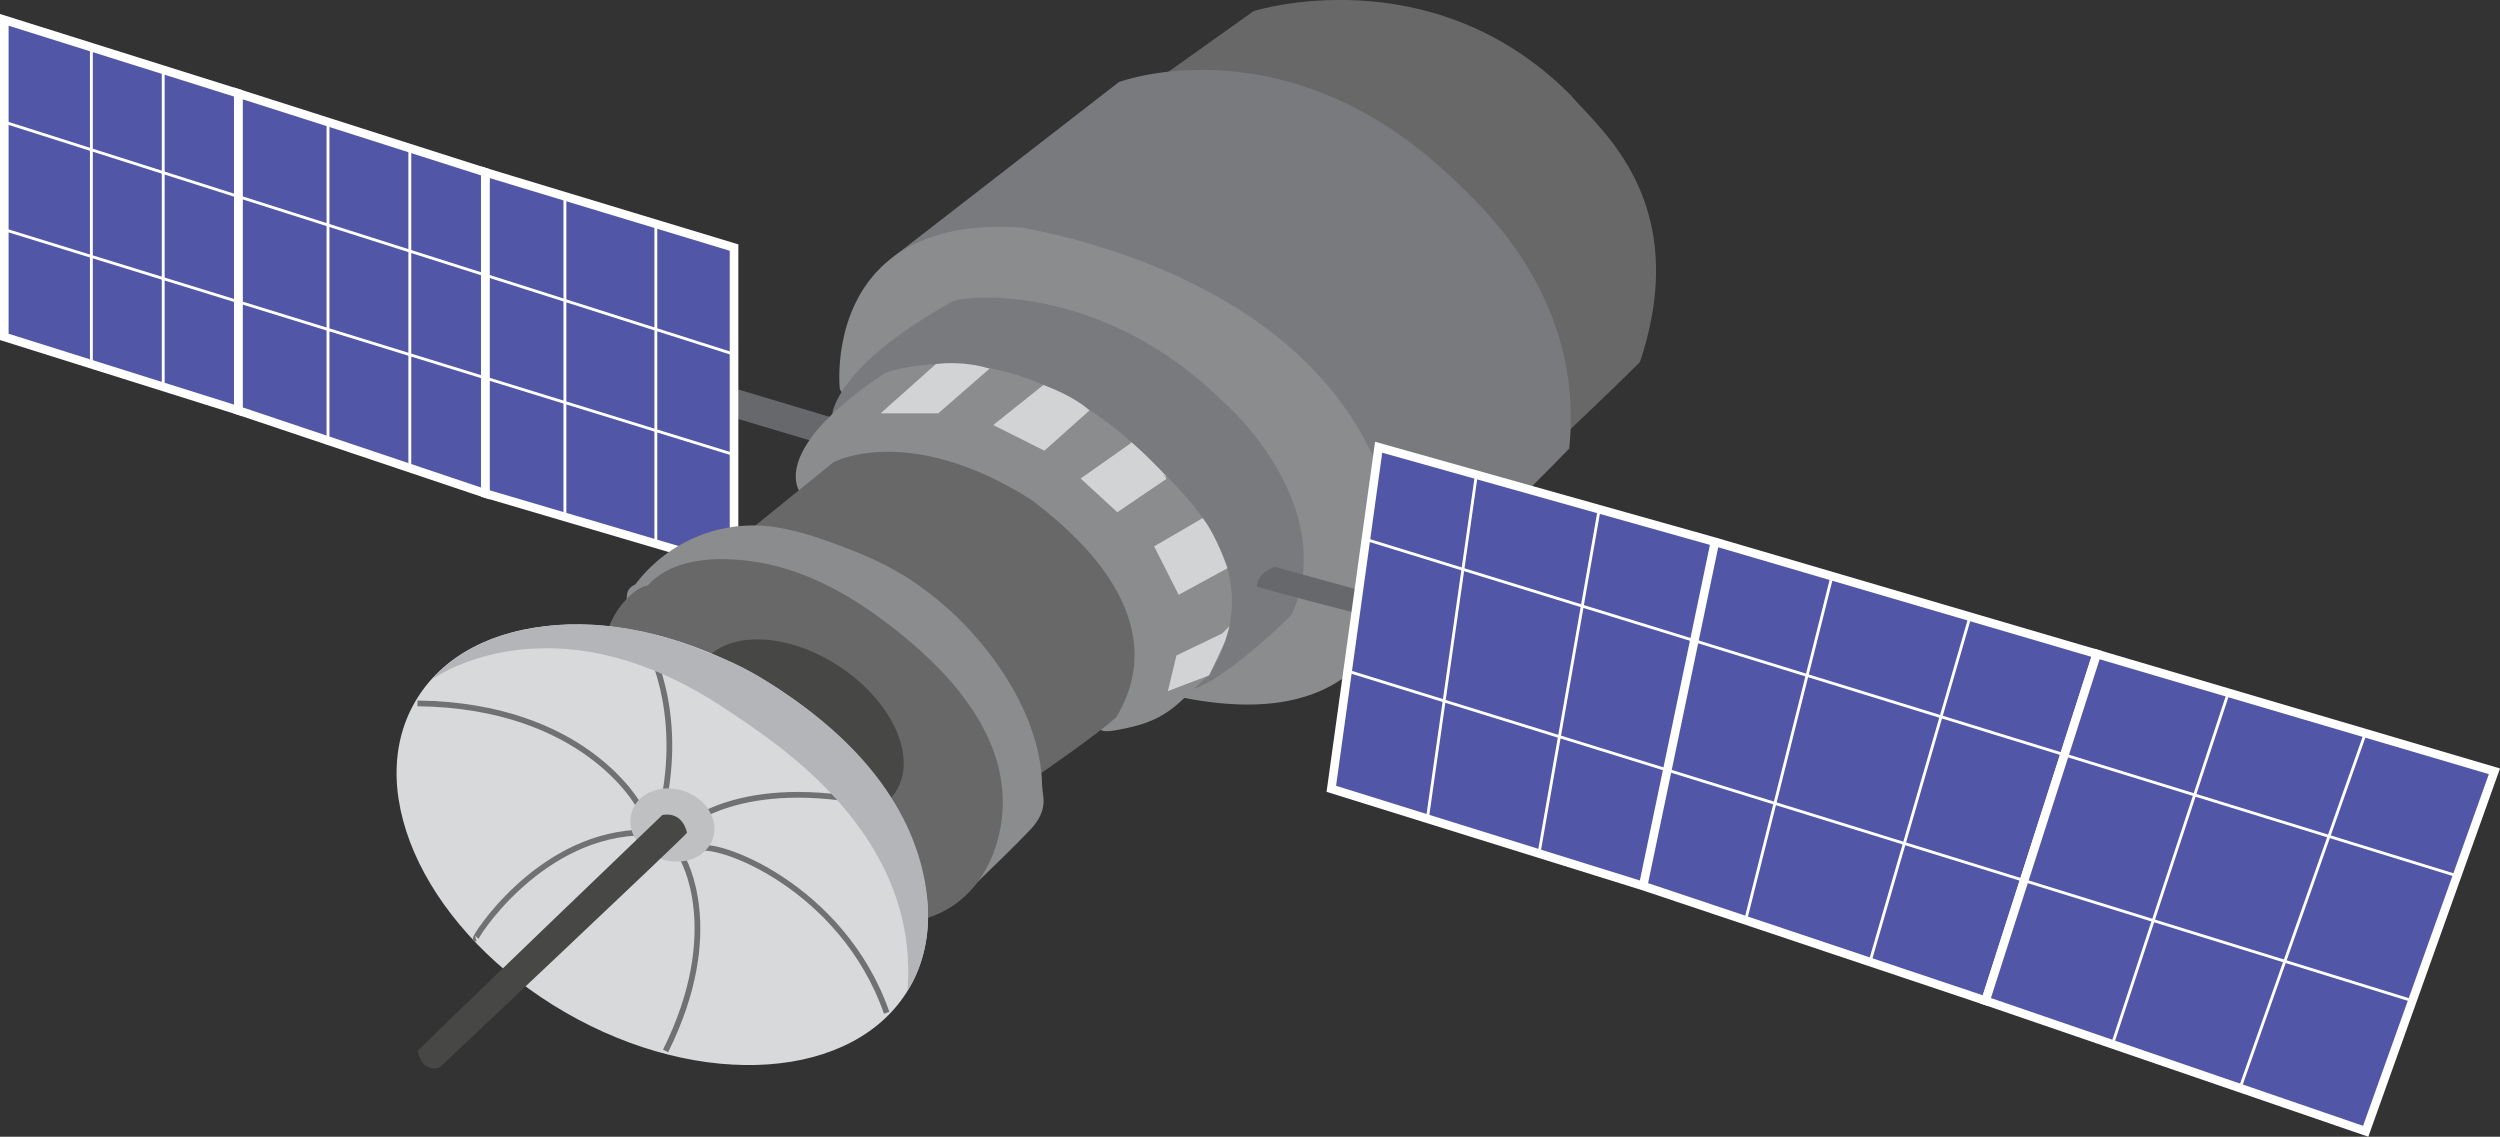 <?xml version="1.0" encoding="UTF-8" standalone="no"?>
<svg
   xmlns:dc="http://purl.org/dc/elements/1.1/"
   xmlns:cc="http://creativecommons.org/ns#"
   xmlns:rdf="http://www.w3.org/1999/02/22-rdf-syntax-ns#"
   xmlns:svg="http://www.w3.org/2000/svg"
   xmlns="http://www.w3.org/2000/svg"
   xmlns:sodipodi="http://sodipodi.sourceforge.net/DTD/sodipodi-0.dtd"
   xmlns:inkscape="http://www.inkscape.org/namespaces/inkscape"
   viewBox="0 0 436.353 198.402"
   version="1.1"
   id="svg2701"
   sodipodi:docname="satellite.svg"
   width="436.353"
   height="198.402"
   inkscape:version="1.0.1 (3bc2e813f5, 2020-09-07)">
  <rect x="0" y="0" width="436.353" height="198.402" fill="#333333" stroke="none"/>
  <sodipodi:namedview
     pagecolor="#ffffff"
     bordercolor="#666666"
     borderopacity="1"
     objecttolerance="10"
     gridtolerance="10"
     guidetolerance="10"
     inkscape:pageopacity="0"
     inkscape:pageshadow="2"
     inkscape:window-width="1517"
     inkscape:window-height="1080"
     id="namedview2703"
     showgrid="false"
     inkscape:zoom="1.766"
     inkscape:cx="219.04"
     inkscape:cy="132.60207"
     inkscape:window-x="1940"
     inkscape:window-y="36"
     inkscape:window-maximized="0"
     inkscape:current-layer="svg2701" />
  <defs
     id="defs2640" />
  <style
     id="style2642">.st0{fill:#67686b}.st1,.st2{fill:#5157a6;stroke:#fff;stroke-width:1.5;stroke-miterlimit:10}.st2{stroke-width:.5}.st3{fill:#686868;stroke:#686868}.st3,.st4,.st5{stroke-miterlimit:10}.st4{fill:#797a7d;stroke:#797a7d}.st5{stroke:#8a8c8e}.st5,.st6{fill:#8a8c8e}.st7{fill:#686868}.st8{fill:#474846}.st9{fill:#d1d3d4;stroke:#d1d3d4}.st10,.st12,.st9{stroke-miterlimit:10}.st10{stroke-width:.5;stroke:#fff}.st12{fill:none;stroke:#6f7173}</style>
  <g
     id="left_panels"
     transform="translate(-30.96,-117.398)">
    <path
       d="m 159.08,185.16 17.2,5.15 -3.55,4.08 -13.65,-4.08 z"
       class="st0"
       id="path2644" />
    <path
       d="m 115.66,147.46 43.42,13.15 v 55.73 l -43.42,-12.81 z"
       class="st1"
       id="path2646" />
    <path
       d="m 72.55,133.7 43.11,13.76 v 56.07 L 72.55,189.04 Z"
       class="st1"
       id="path2648" />
    <path
       d="m 31.71,120.86 40.84,12.84 v 55.34 L 31.71,176.2 Z"
       class="st1"
       id="path2650" />
    <path
       d="m 129.56,151.67 v 55.96 m 15.87,-51.16 v 55.5 m -42.94,-68.71 v 55.41 M 88.21,138.7 v 55.69 M 59.45,129.58 v 54.64 M 46.91,125.64 v 55.34 M 31.71,138.7 159.08,179.23 M 31.71,157.47 159.08,196.76"
       class="st2"
       id="path2652" />
  </g>
  <g
     id="Layer_4"
     transform="translate(-30.96,-117.398)">
    <path
       d="M 235.51,130.1 250,119.79 c 0,0 30.59,-9.63 54.64,14.45 5.01,5.96 21.29,18.34 12.12,46.09 -4.59,4.59 -12.12,11.69 -12.12,11.69 z"
       class="st3"
       id="path2655" />
    <path
       d="m 187.71,162.23 38.78,-30.06 c 0,0 29.5,-11.01 58.63,17.66 5.27,5.04 21.78,20.64 19.26,45.63 -4.82,5.04 -32.98,32.91 -32.98,32.91 z"
       class="st4"
       id="path2657" />
    <path
       d="m 178.03,185.16 c 0,0 -1.43,-13.42 7.95,-21.57 4.66,-4.05 11.98,-6.8 23.47,-5.96 9.17,1.83 61.91,12.21 65.58,58.72 -0.69,7.09 -4.84,28.84 -37.5,22.32 -32.66,-6.52 -59.5,-53.51 -59.5,-53.51 z"
       class="st5"
       id="path2659" />
    <path
       d="m 176.69,189.91 c 0,0 0.01,-0.2 0.1,-0.57 0.51,-2.04 3.49,-9.39 20.8,-18.95 4.28,-1.22 26.6,-2.14 46.47,17.43 4.89,4.28 19.26,20.26 11.92,36.58 -2.75,2.86 -12.18,11.42 -16.94,12.8 -4.75,1.37 -62.35,-47.29 -62.35,-47.29 z"
       class="st4"
       id="path2661" />
    <path
       d="m 171.05,203.09 c 0,0 -5.55,-6.71 14.63,-20.16 4.59,-1.53 25.07,-6.42 46.78,16.2 5.5,5.5 19.87,18.34 9.17,35.77 -4.59,3.67 -6.09,7.17 -13.15,8.87 -7.06,1.69 -4.87,0 -4.87,0 z"
       class="st5"
       id="path2663" />
    <path
       d="m 160.61,211.54 16.09,-13.03 c 0,0 12.77,-6.85 33.96,6.51 4.99,3.88 25.47,19.17 14.77,37.21 -3.36,3.06 -13.15,9.78 -13.15,9.78 z"
       class="st3"
       id="path2665" />
    <path
       d="m 143.88,220.8 c 3.43,-4.69 8.77,-7.89 14.48,-8.91 1.9,-0.34 3.85,-0.44 5.78,-0.26 3.15,0.28 6.19,1.22 9.19,2.21 4.61,1.53 9.21,3.21 13.38,5.71 14.86,8.93 23.95,24.83 23.59,35.33 -0.03,1 0.51,1.97 0.3,2.95 -0.26,1.27 -1.23,2.26 -2.15,3.17 -3.12,3.09 -6.24,6.18 -9.35,9.27 -4.44,-6.95 -11.51,-11.76 -18.71,-15.79 -7.2,-4.03 -14.78,-7.51 -21.2,-12.68 -5.67,-4.56 -10.25,-10.3 -14.79,-15.99 -0.95,-1.19 -1.96,-2.63 -1.6,-4.11"
       class="st6"
       id="path2667" />
    <path
       d="m 146.04,222.06 c 4.14,-5.55 11.26,-8.54 18.1,-7.93 4.02,0.35 7.99,1.88 11.77,3.23 3.62,1.29 7.13,2.82 10.39,4.87 5.5,3.46 10.39,8.04 14.18,13.33 3.24,4.52 5.87,9.52 6.96,14.98 0.06,0.31 0.12,0.63 0.17,0.94 0.06,0.36 0.07,0.47 0.07,0.52 0.07,0.63 0.12,1.27 0.13,1.91 0.02,0.92 0.03,1.79 0.21,2.7 0.16,0.83 0.06,1.13 -0.5,1.78 -1.47,1.7 -3.21,3.21 -4.8,4.79 -1.79,1.77 -3.58,3.55 -5.37,5.32 l 3.93,0.51 c -5.2,-8.02 -13.31,-13.27 -21.54,-17.76 -4.4,-2.4 -8.88,-4.66 -13.14,-7.31 -4.17,-2.6 -7.92,-5.65 -11.32,-9.2 -1.95,-2.04 -3.79,-4.18 -5.58,-6.36 -0.9,-1.09 -1.78,-2.19 -2.66,-3.3 -0.44,-0.55 -1.91,-1.95 -1.79,-2.72 0.22,-1.33 -0.35,-2.69 -1.75,-3.08 -1.2,-0.33 -2.85,0.41 -3.08,1.75 -0.52,3.15 1.22,5.26 3.07,7.58 1.58,1.98 3.17,3.94 4.81,5.86 3.43,3.99 7.15,7.69 11.39,10.82 8.15,6.01 17.7,9.71 26.06,15.37 4.33,2.93 8.34,6.45 11.2,10.86 0.87,1.35 2.74,1.68 3.93,0.51 3.3,-3.27 6.72,-6.45 9.91,-9.82 1.64,-1.73 2.63,-3.67 2.23,-6.09 -0.22,-1.33 -0.17,-2.65 -0.31,-3.99 -0.65,-6.17 -3.24,-12.04 -6.6,-17.2 -4.06,-6.22 -9.34,-11.61 -15.46,-15.82 -3.57,-2.45 -7.43,-4.31 -11.47,-5.86 -4.09,-1.57 -8.37,-3.14 -12.71,-3.82 -9.53,-1.5 -18.97,2.4 -24.73,10.11 -0.81,1.08 -0.18,2.79 0.9,3.42 1.25,0.74 2.59,0.18 3.4,-0.9 z"
       class="st6"
       id="path2669" />
    <path
       d="m 145.03,222.51 c 0.42,-0.26 -0.43,-0.64 -0.85,-0.4 -3.68,2.1 -5.58,6.54 -5.57,10.77 0.01,4.24 1.67,8.3 3.7,12.02 7.15,13.04 19.35,23.02 33.17,28.52 5.52,2.2 11.76,3.7 17.33,1.64 8.24,-3.06 12.04,-13.31 10.24,-21.9 -1.8,-8.6 -7.88,-15.66 -14.48,-21.47 -9.32,-8.2 -21.01,-14.94 -33.39,-14.12 -2.64,0.18 -5.34,0.73 -7.55,2.18 -2.21,1.45 -3.87,3.96 -3.75,6.61"
       class="st7"
       id="path2671" />
    <path
       d="m 146.8,224.27 c 1.59,-1.96 0.46,-4.62 -2.12,-4.73 -1.78,-0.08 -3.51,1.47 -4.63,2.7 -2.35,2.58 -3.58,5.91 -3.88,9.36 -0.64,7.36 3.57,14.68 7.7,20.45 8.14,11.35 20.05,20.1 33.26,24.63 7.16,2.46 15.23,2.88 21.4,-2.11 4.79,-3.87 7.2,-10.21 7.44,-16.23 0.57,-14.39 -11.7,-26.2 -22.51,-33.87 -5.97,-4.24 -12.81,-7.69 -20.08,-8.91 -6.95,-1.17 -16.36,-1.1 -20.56,5.63 -0.96,1.55 -1.46,3.36 -1.44,5.18 0.04,3.22 5.04,3.22 5,0 -0.03,-2.68 2.15,-4.64 4.53,-5.47 2.91,-1.02 6.14,-1.04 9.18,-0.76 5.99,0.54 11.71,2.95 16.81,6.02 5.34,3.22 10.25,7.24 14.55,11.76 3.99,4.19 7.45,9.08 8.91,14.75 1.2,4.67 0.67,9.82 -1.72,14.05 -2.69,4.76 -7.31,7.11 -12.75,6.8 -6.02,-0.34 -12.02,-3.19 -17.22,-6.07 -5.14,-2.85 -9.89,-6.35 -14.08,-10.48 -4.7,-4.63 -8.74,-10.05 -11.5,-16.06 -1.34,-2.91 -2.3,-6.29 -1.9,-9.53 0.18,-1.47 0.67,-2.93 1.41,-4.2 0.32,-0.55 0.67,-1.04 1.11,-1.51 0.24,-0.26 0.5,-0.52 0.78,-0.74 0.1,-0.11 0.22,-0.19 0.35,-0.26 0.69,-0.36 0.35,-0.45 -1,-0.26 -0.38,-0.5 -0.77,-1 -1.15,-1.49 0.02,0.05 0.03,0.09 0.05,0.14 0.21,-0.81 0.43,-1.62 0.64,-2.43 -0.04,0.05 -0.07,0.09 -0.11,0.14 -0.85,1.05 -1.02,2.51 0,3.54 0.87,0.84 2.67,1.02 3.53,-0.04 z"
       class="st7"
       id="path2673" />
    <ellipse
       cx="170.35"
       cy="244.52"
       class="st8"
       rx="12.92"
       ry="20.25"
       transform="rotate(-56.58,170.345,244.507)"
       id="ellipse2675" />
  </g>
  <g
     id="Layer_3"
     transform="translate(-30.96,-117.398)">
    <path
       d="m 194.54,181.41 -8.56,7.63 h 8.56 l 8.12,-7.07 c 0,0 -3.57,-1.05 -8.12,-0.56 z m 18.63,3.75 -7.93,6.33 7.93,3.97 7.2,-6.42 c 0,0 -2.37,-2.07 -7.2,-3.88 z m 15.3,10.11 -8.1,5.7 5.66,5.2 8.02,-5.45 c 0,-0.01 -3.32,-3.51 -5.58,-5.45 z m 12.27,13.22 -7.68,4.47 3.84,7.57 7.69,-4.19 c 0,0 -1.82,-5.15 -3.85,-7.85 z m 3.85,19.88 -7.86,3.78 -1.22,5.07 6.11,-2.32 c 0,0 2.68,-5.45 2.97,-6.53 z"
       class="st9"
       id="path2678" />
  </g>
  <g
     id="right_panels"
     transform="translate(-30.96,-117.398)">
    <path
       d="m 253.47,216.34 c 0,0 -3.13,0.96 -3.1,3.48 3.93,1.15 17.2,4.57 17.2,4.57 l 0.56,-4.02 z"
       class="st0"
       id="path2681" />
    <path
       d="m 263.33,255.08 8.26,-59.62 58.7,16.51 -12.54,60.07 z m 66.96,-43.11 66.65,19.57 -19.42,60.53 -59.77,-20.03 z"
       class="st1"
       id="path2683" />
    <path
       d="m 396.94,231.54 69.4,20.48 -22.47,62.83 -66.35,-22.78 z"
       class="st1"
       id="path2685" />
    <path
       d="m 288.65,200.26 -8.56,60.04 m 30,-54.01 -10.52,60.09 m 51.15,-48.41 -15.09,60.06 m 39.18,-52.99 -17.47,60.27 m 62.56,-47 -20.24,61.36 m 44.16,-54.3 -21.89,61.95 m -152.57,-95.78 190.45,58.73 m -193.63,-35.74 185.83,57.54"
       class="st10"
       id="path2687" />
  </g>
  <g
     id="Layer_6"
     transform="translate(-30.96,-117.398)">
    <ellipse
       cx="146.56"
       cy="264.84"
       fill="#d8d9da"
       stroke="#d8d9da"
       stroke-miterlimit="10"
       rx="33.3"
       ry="49.34"
       transform="rotate(-60,146.559,264.851)"
       id="ellipse2690" />
    <path
       d="m 114.01,281.21 c -0.5,0.14 10.46,-17.4 27.88,-18.46 m 8.19,4.46 c 0,0 7.52,12.59 -2.95,33.62 m 5.56,-35.24 c 2.94,-1.7 25.28,6.4 33.03,28.58 m -43.33,-36.26 c 0,0 -9.38,-17.4 -38.56,-17.74 m 39.24,-12.01 c 0,0 6.84,10.52 4.06,27.36 m 3.74,5.87 c 0,0 10.44,-9.41 35.74,-3.07"
       class="st12"
       id="path2692" />
    <ellipse
       cx="148.32"
       cy="261.39"
       fill="#bec0c2"
       stroke="#bec0c2"
       stroke-miterlimit="10"
       rx="5.76"
       ry="6.95"
       transform="rotate(-71.385,148.325,261.39)"
       id="ellipse2694" />
    <path
       fill="#b3b5b8"
       d="m 106.22,236.06 c 0,0 20.86,-15.36 51.54,5.18 8.71,5.84 33.71,21.59 31.61,49.03 2.29,-3.44 3.58,-8.33 3.58,-12.75 0.01,-9.11 -3.74,-24.32 -23.65,-38.22 -3.32,-2.32 -7.45,-5.08 -12.15,-6.97 -3.44,-1.38 -6.44,-2.68 -10.09,-3.71 -5.62,-1.59 -11.34,-2.43 -16.91,-2.24 -4.63,0.16 -10.2,1.09 -14.77,3.13 -3.61,1.63 -6.41,3.51 -9.16,6.55 z"
       id="path2696" />
    <path
       d="m 146.56,259.66 c 0,0 3.36,-0.91 4.32,3.09 -1.16,1.38 -43.16,40.94 -43.16,40.94 0,0 -2.87,1.33 -3.88,-2.85 5.1,-5.1 42.72,-41.18 42.72,-41.18 z"
       class="st8"
       id="path2698" />
  </g>
</svg>
